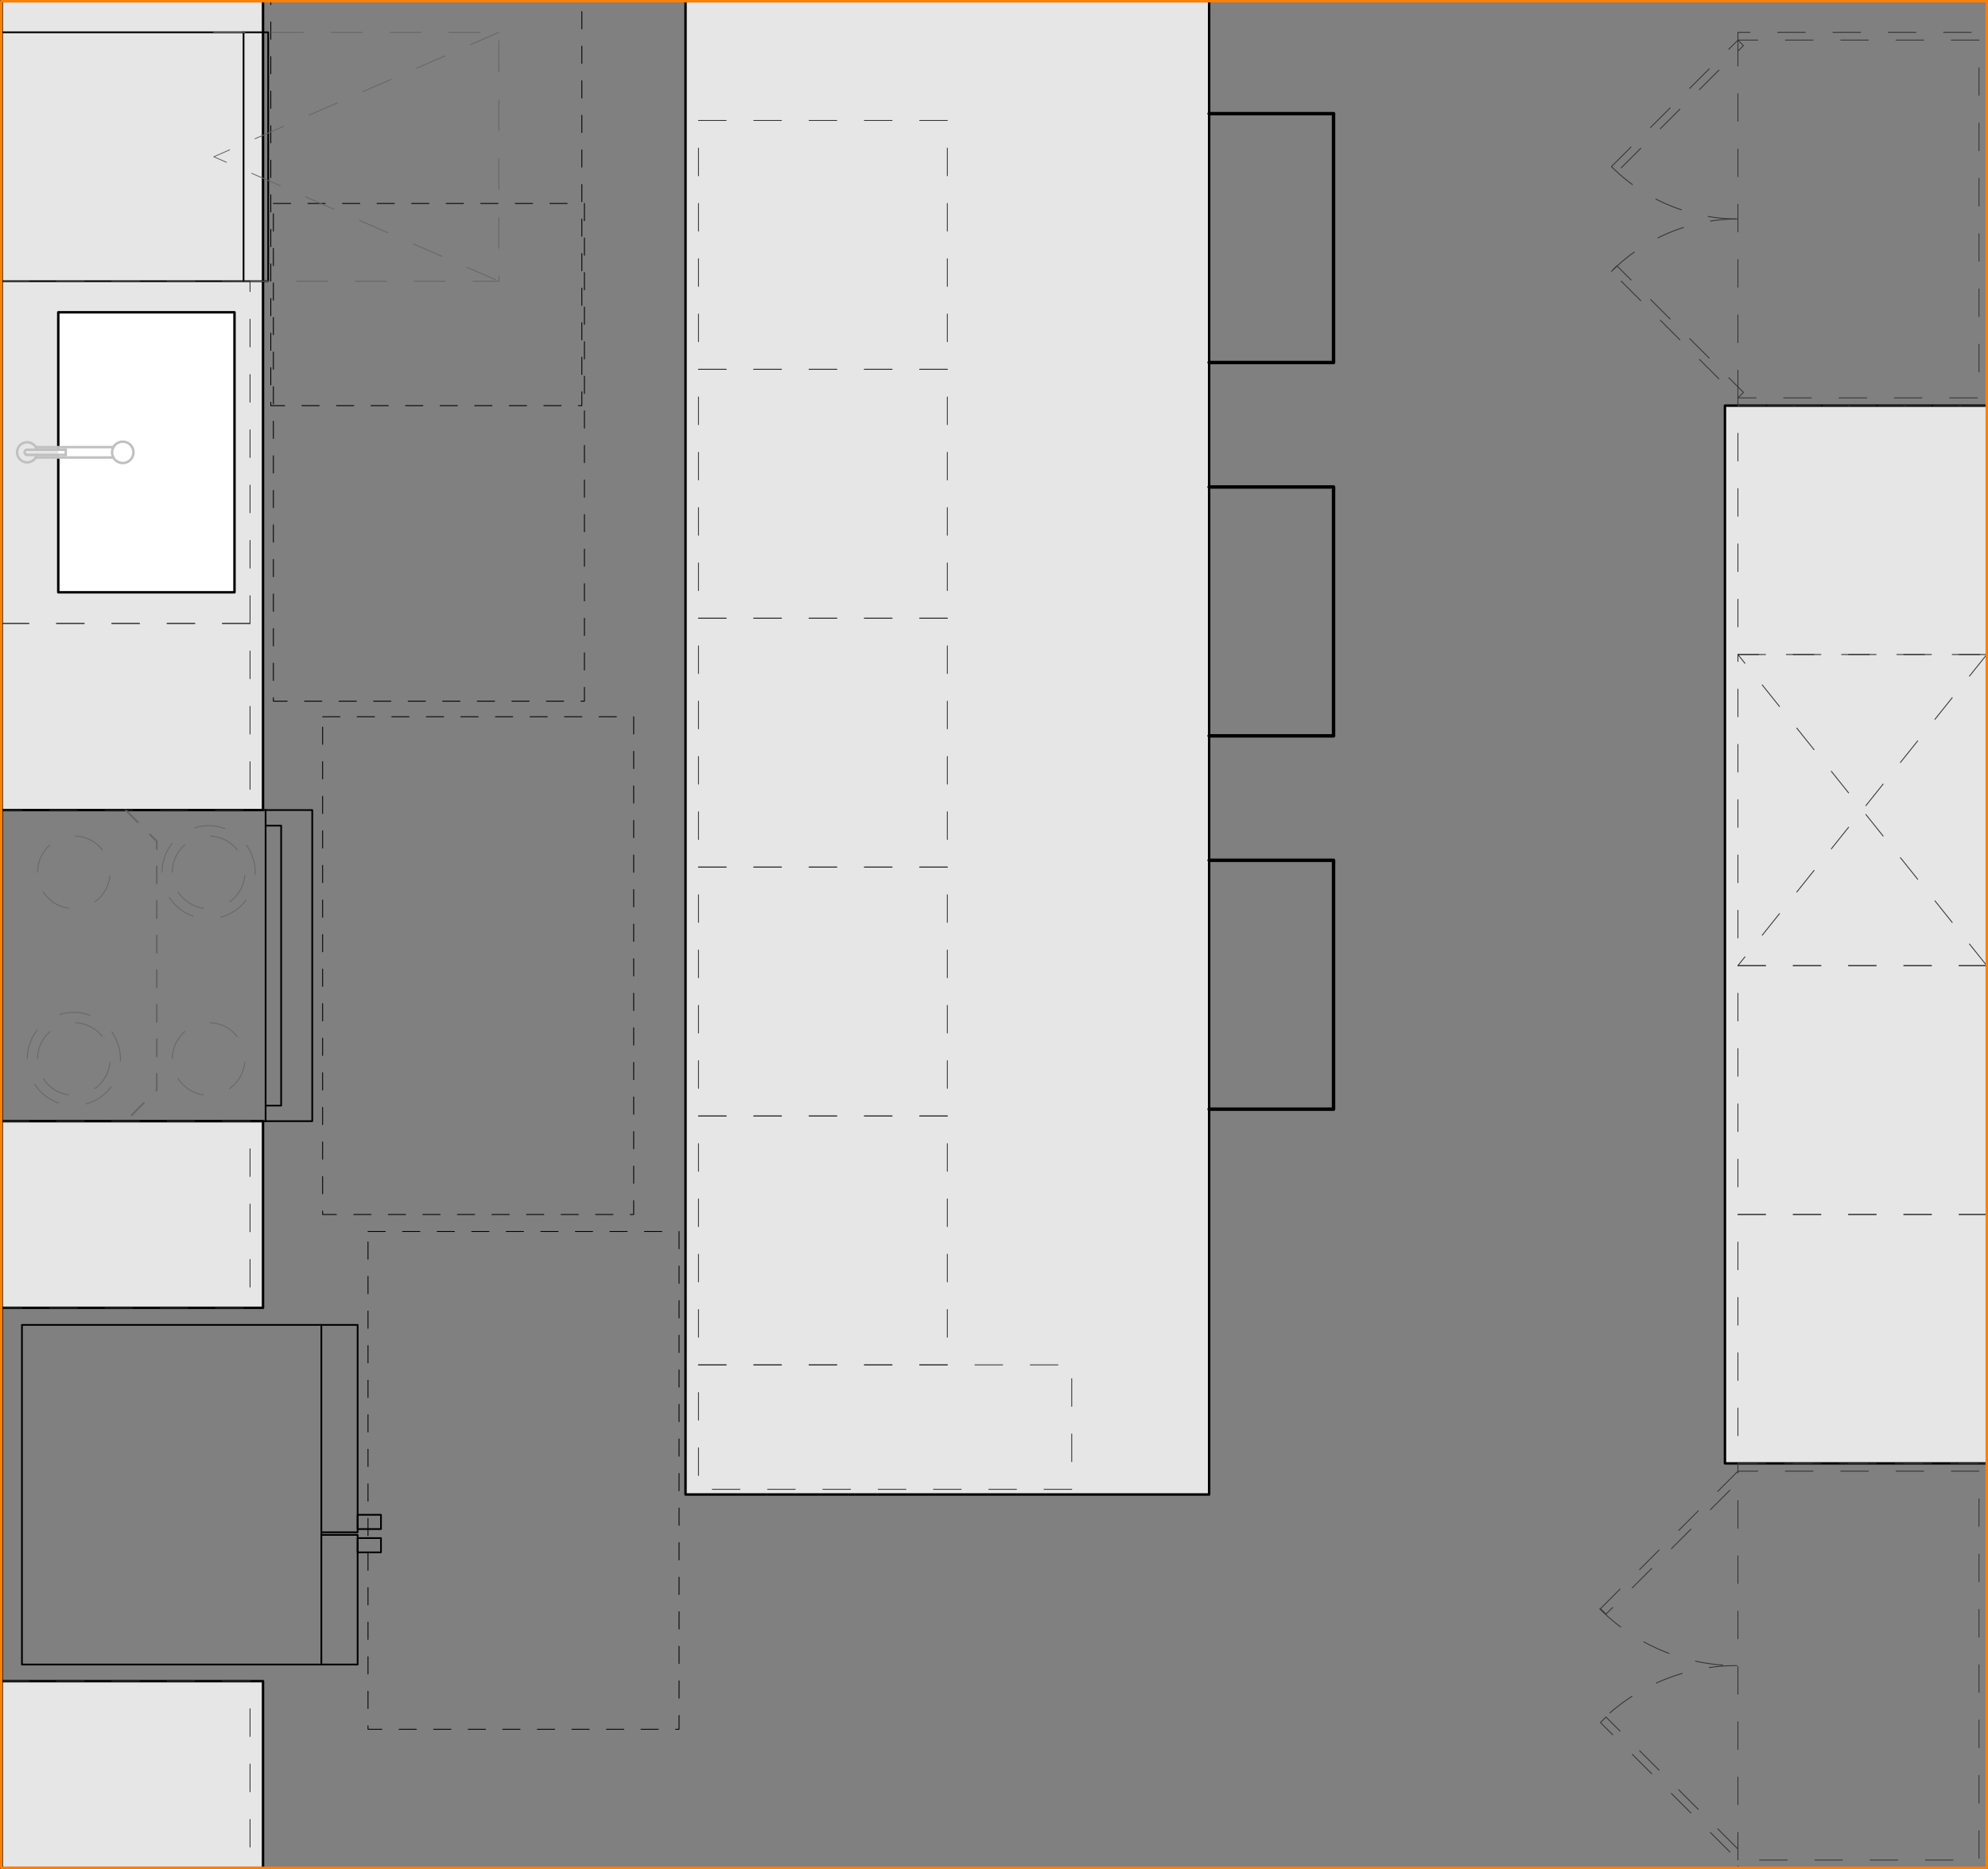<svg xmlns="http://www.w3.org/2000/svg" viewBox="0 0 575.21 540.71"><rect x="0" y="0" width="575.21" height="540.71" fill="#808080" stroke="none"/><defs><style>.cls-1{fill:#e6e6e6;}.cls-1,.cls-2,.cls-3,.cls-4,.cls-9{stroke:#000;}.cls-1,.cls-10,.cls-2,.cls-3,.cls-4,.cls-5,.cls-6,.cls-7,.cls-8,.cls-9{stroke-linecap:round;stroke-linejoin:round;}.cls-1,.cls-10,.cls-2,.cls-7{stroke-width:0.71px;}.cls-2{fill:#fff;}.cls-10,.cls-3,.cls-4,.cls-5,.cls-6,.cls-7,.cls-8,.cls-9{fill:none;}.cls-3,.cls-5{stroke-width:0.5px;}.cls-4,.cls-6,.cls-8{stroke-width:0.25px;}.cls-4,.cls-5{stroke-dasharray:5 5;}.cls-5,.cls-6{stroke:#666;}.cls-6{stroke-dasharray:9 8;}.cls-7{stroke:silver;}.cls-8{stroke:#333;stroke-dasharray:8 8;}.cls-10{stroke:#ff7f00;}</style></defs><g id="A-Counter"><g id="LWPOLYLINE"><polyline class="cls-1" points="0.35 234.35 76.1 234.35 76.1 0.35 0.35 0.35"/></g><g id="LWPOLYLINE-2" data-name="LWPOLYLINE"><polyline class="cls-1" points="0.35 540.35 76.1 540.35 76.1 486.35 0.35 486.35"/></g><g id="LWPOLYLINE-3" data-name="LWPOLYLINE"><polyline class="cls-1" points="0.35 378.35 76.1 378.35 76.1 324.35 0.35 324.35"/></g><g id="LWPOLYLINE-4" data-name="LWPOLYLINE"><polyline class="cls-1" points="574.85 423.35 499.1 423.35 499.1 117.35 574.85 117.35"/></g><g id="LWPOLYLINE-5" data-name="LWPOLYLINE"><rect class="cls-1" x="198.35" y="0.35" width="151.5" height="432"/></g></g><g id="Layer_13" data-name="Layer 13"><g id="LWPOLYLINE-6" data-name="LWPOLYLINE"><polyline class="cls-2" points="16.86 132.35 16.86 171.35 67.85 171.35 67.85 90.35 16.86 90.35 16.86 129.35"/></g></g><g id="A-Appliances"><g id="LWPOLYLINE-7" data-name="LWPOLYLINE"><polyline class="cls-3" points="92.98 444.04 103.48 444.04 103.48 481.54 6.35 481.54 6.35 383.29 103.48 383.29 103.48 443.29 92.98 443.29"/></g><g id="LINE"><line class="cls-3" x1="92.98" y1="383.28" x2="92.98" y2="481.53"/></g><g id="LWPOLYLINE-8" data-name="LWPOLYLINE"><rect class="cls-3" x="103.48" y="438.23" width="6.75" height="4.12"/></g><g id="LWPOLYLINE-9" data-name="LWPOLYLINE"><rect class="cls-3" x="103.48" y="444.97" width="6.75" height="4.13"/></g><g id="LINE-2" data-name="LINE"><line class="cls-3" x1="76.85" y1="324.35" x2="76.85" y2="234.35"/></g><g id="LINE-3" data-name="LINE"><line class="cls-3" x1="76.85" y1="234.35" x2="0.35" y2="234.35"/></g><g id="LINE-4" data-name="LINE"><line class="cls-3" x1="76.85" y1="324.35" x2="0.35" y2="324.35"/></g><g id="LINE-5" data-name="LINE"><line class="cls-3" x1="0.35" y1="234.35" x2="0.35" y2="324.35"/></g><g id="LWPOLYLINE-10" data-name="LWPOLYLINE"><polyline class="cls-3" points="76.85 234.35 90.35 234.35 90.35 324.35 76.85 324.35"/></g><g id="LWPOLYLINE-11" data-name="LWPOLYLINE"><polyline class="cls-3" points="76.85 238.85 81.35 238.85 81.35 319.85 76.85 319.85"/></g><g id="LWPOLYLINE-12" data-name="LWPOLYLINE"><rect class="cls-3" x="0.35" y="9.35" width="70.12" height="72"/></g><g id="LWPOLYLINE-13" data-name="LWPOLYLINE"><polyline class="cls-3" points="70.48 81.35 77.6 81.35 77.6 9.35 70.48 9.35"/></g></g><g id="FAIR_HOUSING" data-name="FAIR HOUSING"><g id="LWPOLYLINE-14" data-name="LWPOLYLINE"><rect class="cls-4" x="106.48" y="356.28" width="90" height="144"/></g><g id="LWPOLYLINE-15" data-name="LWPOLYLINE"><rect class="cls-4" x="93.35" y="207.35" width="90" height="144"/></g><g id="LWPOLYLINE-16" data-name="LWPOLYLINE"><rect class="cls-4" x="79.1" y="58.85" width="90" height="144"/></g><g id="LWPOLYLINE-17" data-name="LWPOLYLINE"><rect class="cls-4" x="78.35" y="-26.65" width="90" height="144"/></g></g><g id="A-Cabinetry-Upper"><g id="LWPOLYLINE-18" data-name="LWPOLYLINE"><polyline class="cls-5" points="36.35 234.35 45.35 243.35 45.35 315.35 36.35 324.35"/></g></g><g id="A-Appliances_Detail" data-name="A-Appliances Detail"><g id="CIRCLE"><path class="cls-6" d="M10.86,306.35a10.5,10.5,0,1,1,10.49,10.5,10.49,10.49,0,0,1-10.49-10.5Z"/></g><g id="CIRCLE-2" data-name="CIRCLE"><path class="cls-6" d="M7.88,306.35a13.48,13.48,0,1,1,13.47,13.48A13.47,13.47,0,0,1,7.88,306.35Z"/></g><g id="CIRCLE-3" data-name="CIRCLE"><path class="cls-6" d="M10.86,252.35a10.5,10.5,0,1,1,10.49,10.5,10.49,10.49,0,0,1-10.49-10.5Z"/></g><g id="CIRCLE-4" data-name="CIRCLE"><path class="cls-6" d="M49.86,306.35a10.5,10.5,0,1,1,10.5,10.5,10.5,10.5,0,0,1-10.5-10.5Z"/></g><g id="CIRCLE-5" data-name="CIRCLE"><path class="cls-6" d="M49.86,252.35a10.5,10.5,0,1,1,10.5,10.5,10.5,10.5,0,0,1-10.5-10.5Z"/></g><g id="CIRCLE-6" data-name="CIRCLE"><path class="cls-6" d="M46.88,252.35a13.48,13.48,0,1,1,13.48,13.48,13.48,13.48,0,0,1-13.48-13.48Z"/></g><g id="LWPOLYLINE-19" data-name="LWPOLYLINE"><polyline class="cls-6" points="61.85 9.35 144.35 9.35 144.35 81.35 61.85 81.35"/></g><g id="LWPOLYLINE-20" data-name="LWPOLYLINE"><polyline class="cls-6" points="144.35 9.35 61.85 45.35 144.35 81.35"/></g></g><g id="P-PLUMBING_FIXTURES" data-name="P-PLUMBING FIXTURES"><g id="CIRCLE-7" data-name="CIRCLE"><path class="cls-7" d="M32.43,130.85a3.09,3.09,0,1,1,3.09,3.1,3.09,3.09,0,0,1-3.09-3.1Z"/></g><g id="LINE-6" data-name="LINE"><line class="cls-7" x1="32.81" y1="132.35" x2="10.35" y2="132.35"/></g><g id="LINE-7" data-name="LINE"><line class="cls-7" x1="10.35" y1="129.35" x2="32.81" y2="129.35"/></g><g id="LINE-8" data-name="LINE"><line class="cls-7" x1="19.03" y1="131.6" x2="7.86" y2="131.6"/></g><g id="LINE-9" data-name="LINE"><line class="cls-7" x1="19.03" y1="131.6" x2="19.03" y2="130.1"/></g><g id="LINE-10" data-name="LINE"><line class="cls-7" x1="19.03" y1="130.1" x2="7.86" y2="130.1"/></g><g id="ARC"><path class="cls-7" d="M10.67,130.1a2.91,2.91,0,1,0,0,1.5"/></g><g id="ARC-2" data-name="ARC"><path class="cls-7" d="M7.86,130.1a.75.75,0,0,0,0,1.5"/></g></g><g id="A-Cabinetry"><g id="LINE-11" data-name="LINE"><line class="cls-8" x1="0.35" y1="180.35" x2="72.35" y2="180.35"/></g><g id="LINE-12" data-name="LINE"><line class="cls-8" x1="0.35" y1="81.35" x2="72.35" y2="81.35"/></g><g id="LWPOLYLINE-21" data-name="LWPOLYLINE"><line class="cls-8" x1="72.35" y1="180.35" x2="72.35" y2="81.35"/></g><g id="LWPOLYLINE-22" data-name="LWPOLYLINE"><polyline class="cls-8" points="0.35 486.35 72.35 486.35 72.35 540.35 0.35 540.35"/></g><g id="LWPOLYLINE-23" data-name="LWPOLYLINE"><polyline class="cls-8" points="0.35 324.35 72.35 324.35 72.35 378.35 0.35 378.35"/></g><g id="LWPOLYLINE-24" data-name="LWPOLYLINE"><polyline class="cls-8" points="0.35 180.35 72.35 180.35 72.35 234.35 0.35 234.35"/></g><g id="LWPOLYLINE-25" data-name="LWPOLYLINE"><polyline class="cls-8" points="574.85 279.35 502.85 279.35 502.85 189.35 574.85 189.35"/></g><g id="LWPOLYLINE-26" data-name="LWPOLYLINE"><line class="cls-8" x1="574.85" y1="189.35" x2="502.85" y2="279.35"/></g><g id="LWPOLYLINE-27" data-name="LWPOLYLINE"><line class="cls-8" x1="574.85" y1="279.35" x2="502.85" y2="189.35"/></g><g id="LINE-13" data-name="LINE"><line class="cls-8" x1="502.85" y1="538.1" x2="502.85" y2="425.6"/></g><g id="LWPOLYLINE-28" data-name="LWPOLYLINE"><polygon class="cls-8" points="502.85 423.35 502.85 425.6 572.6 425.6 572.6 538.1 502.85 538.1 502.85 540.35 574.85 540.35 574.85 423.35 502.85 423.35"/></g><g id="LWPOLYLINE-29" data-name="LWPOLYLINE"><rect class="cls-8" x="455.64" y="445.16" width="56.25" height="2.25" transform="translate(-173.88 472.79) rotate(-45)"/></g><g id="LWPOLYLINE-30" data-name="LWPOLYLINE"><rect class="cls-8" x="482.64" y="489.3" width="2.25" height="56.25" transform="translate(-224.18 493.62) rotate(-45)"/></g><g id="ARC-3" data-name="ARC"><path class="cls-8" d="M462.87,465.43a56,56,0,0,0,39.64,16.42"/></g><g id="ARC-4" data-name="ARC"><path class="cls-8" d="M502.51,481.85a56.06,56.06,0,0,0-39.64,16.42"/></g><g id="LWPOLYLINE-31" data-name="LWPOLYLINE"><polyline class="cls-8" points="574.85 423.35 502.85 423.35 502.85 351.35 574.85 351.35"/></g><g id="LWPOLYLINE-32" data-name="LWPOLYLINE"><polyline class="cls-8" points="574.85 189.35 502.85 189.35 502.85 117.35 574.85 117.35"/></g><g id="LINE-14" data-name="LINE"><line class="cls-8" x1="502.85" y1="115.1" x2="502.85" y2="11.6"/></g><g id="LWPOLYLINE-33" data-name="LWPOLYLINE"><polygon class="cls-8" points="502.85 9.35 502.85 11.6 572.6 11.6 572.6 115.1 502.85 115.1 502.85 117.35 574.85 117.35 574.85 9.35 502.85 9.35"/></g><g id="LWPOLYLINE-34" data-name="LWPOLYLINE"><rect class="cls-8" x="459.48" y="29.57" width="51.75" height="2.25" transform="translate(120.45 352.19) rotate(-45)"/></g><g id="LWPOLYLINE-35" data-name="LWPOLYLINE"><rect class="cls-8" x="484.23" y="70.14" width="2.25" height="51.75" transform="translate(74.27 371.32) rotate(-45)"/></g><g id="ARC-5" data-name="ARC"><path class="cls-8" d="M466.26,48.2a51.78,51.78,0,0,0,36.59,15.15"/></g><g id="ARC-6" data-name="ARC"><path class="cls-8" d="M502.85,63.35a51.78,51.78,0,0,0-36.59,15.16"/></g><g id="LWPOLYLINE-36" data-name="LWPOLYLINE"><polyline class="cls-8" points="574.85 351.35 502.85 351.35 502.85 279.35 574.85 279.35"/></g><g id="LWPOLYLINE-37" data-name="LWPOLYLINE"><rect class="cls-8" x="202.1" y="394.85" width="108" height="36"/></g><g id="LWPOLYLINE-38" data-name="LWPOLYLINE"><rect class="cls-8" x="202.1" y="322.85" width="72" height="72"/></g><g id="LWPOLYLINE-39" data-name="LWPOLYLINE"><rect class="cls-8" x="202.1" y="250.85" width="72" height="72"/></g><g id="LWPOLYLINE-40" data-name="LWPOLYLINE"><rect class="cls-8" x="202.1" y="178.85" width="72" height="72"/></g><g id="LWPOLYLINE-41" data-name="LWPOLYLINE"><rect class="cls-8" x="202.1" y="106.85" width="72" height="72"/></g><g id="LWPOLYLINE-42" data-name="LWPOLYLINE"><rect class="cls-8" x="202.1" y="34.85" width="72" height="72"/></g></g><g id="A-Walls"><g id="LWPOLYLINE-43" data-name="LWPOLYLINE"><line class="cls-9" x1="0.35" y1="540.35" x2="0.35" y2="0.35"/></g><g id="LWPOLYLINE-44" data-name="LWPOLYLINE"><polyline class="cls-9" points="349.85 212.88 385.85 212.88 385.85 140.88 349.85 140.88"/></g><g id="LWPOLYLINE-45" data-name="LWPOLYLINE"><polyline class="cls-9" points="349.85 104.88 385.85 104.88 385.85 32.88 349.85 32.88"/></g><g id="LWPOLYLINE-46" data-name="LWPOLYLINE"><polyline class="cls-9" points="349.85 320.88 385.85 320.88 385.85 248.88 349.85 248.88"/></g></g><g id="A-Align"><g id="LWPOLYLINE-47" data-name="LWPOLYLINE"><polygon class="cls-10" points="198.35 540.35 457.85 540.35 574.85 540.35 574.85 0.35 457.85 0.35 198.35 0.35 0.35 0.35 0.35 540.35 198.35 540.35"/></g></g></svg>